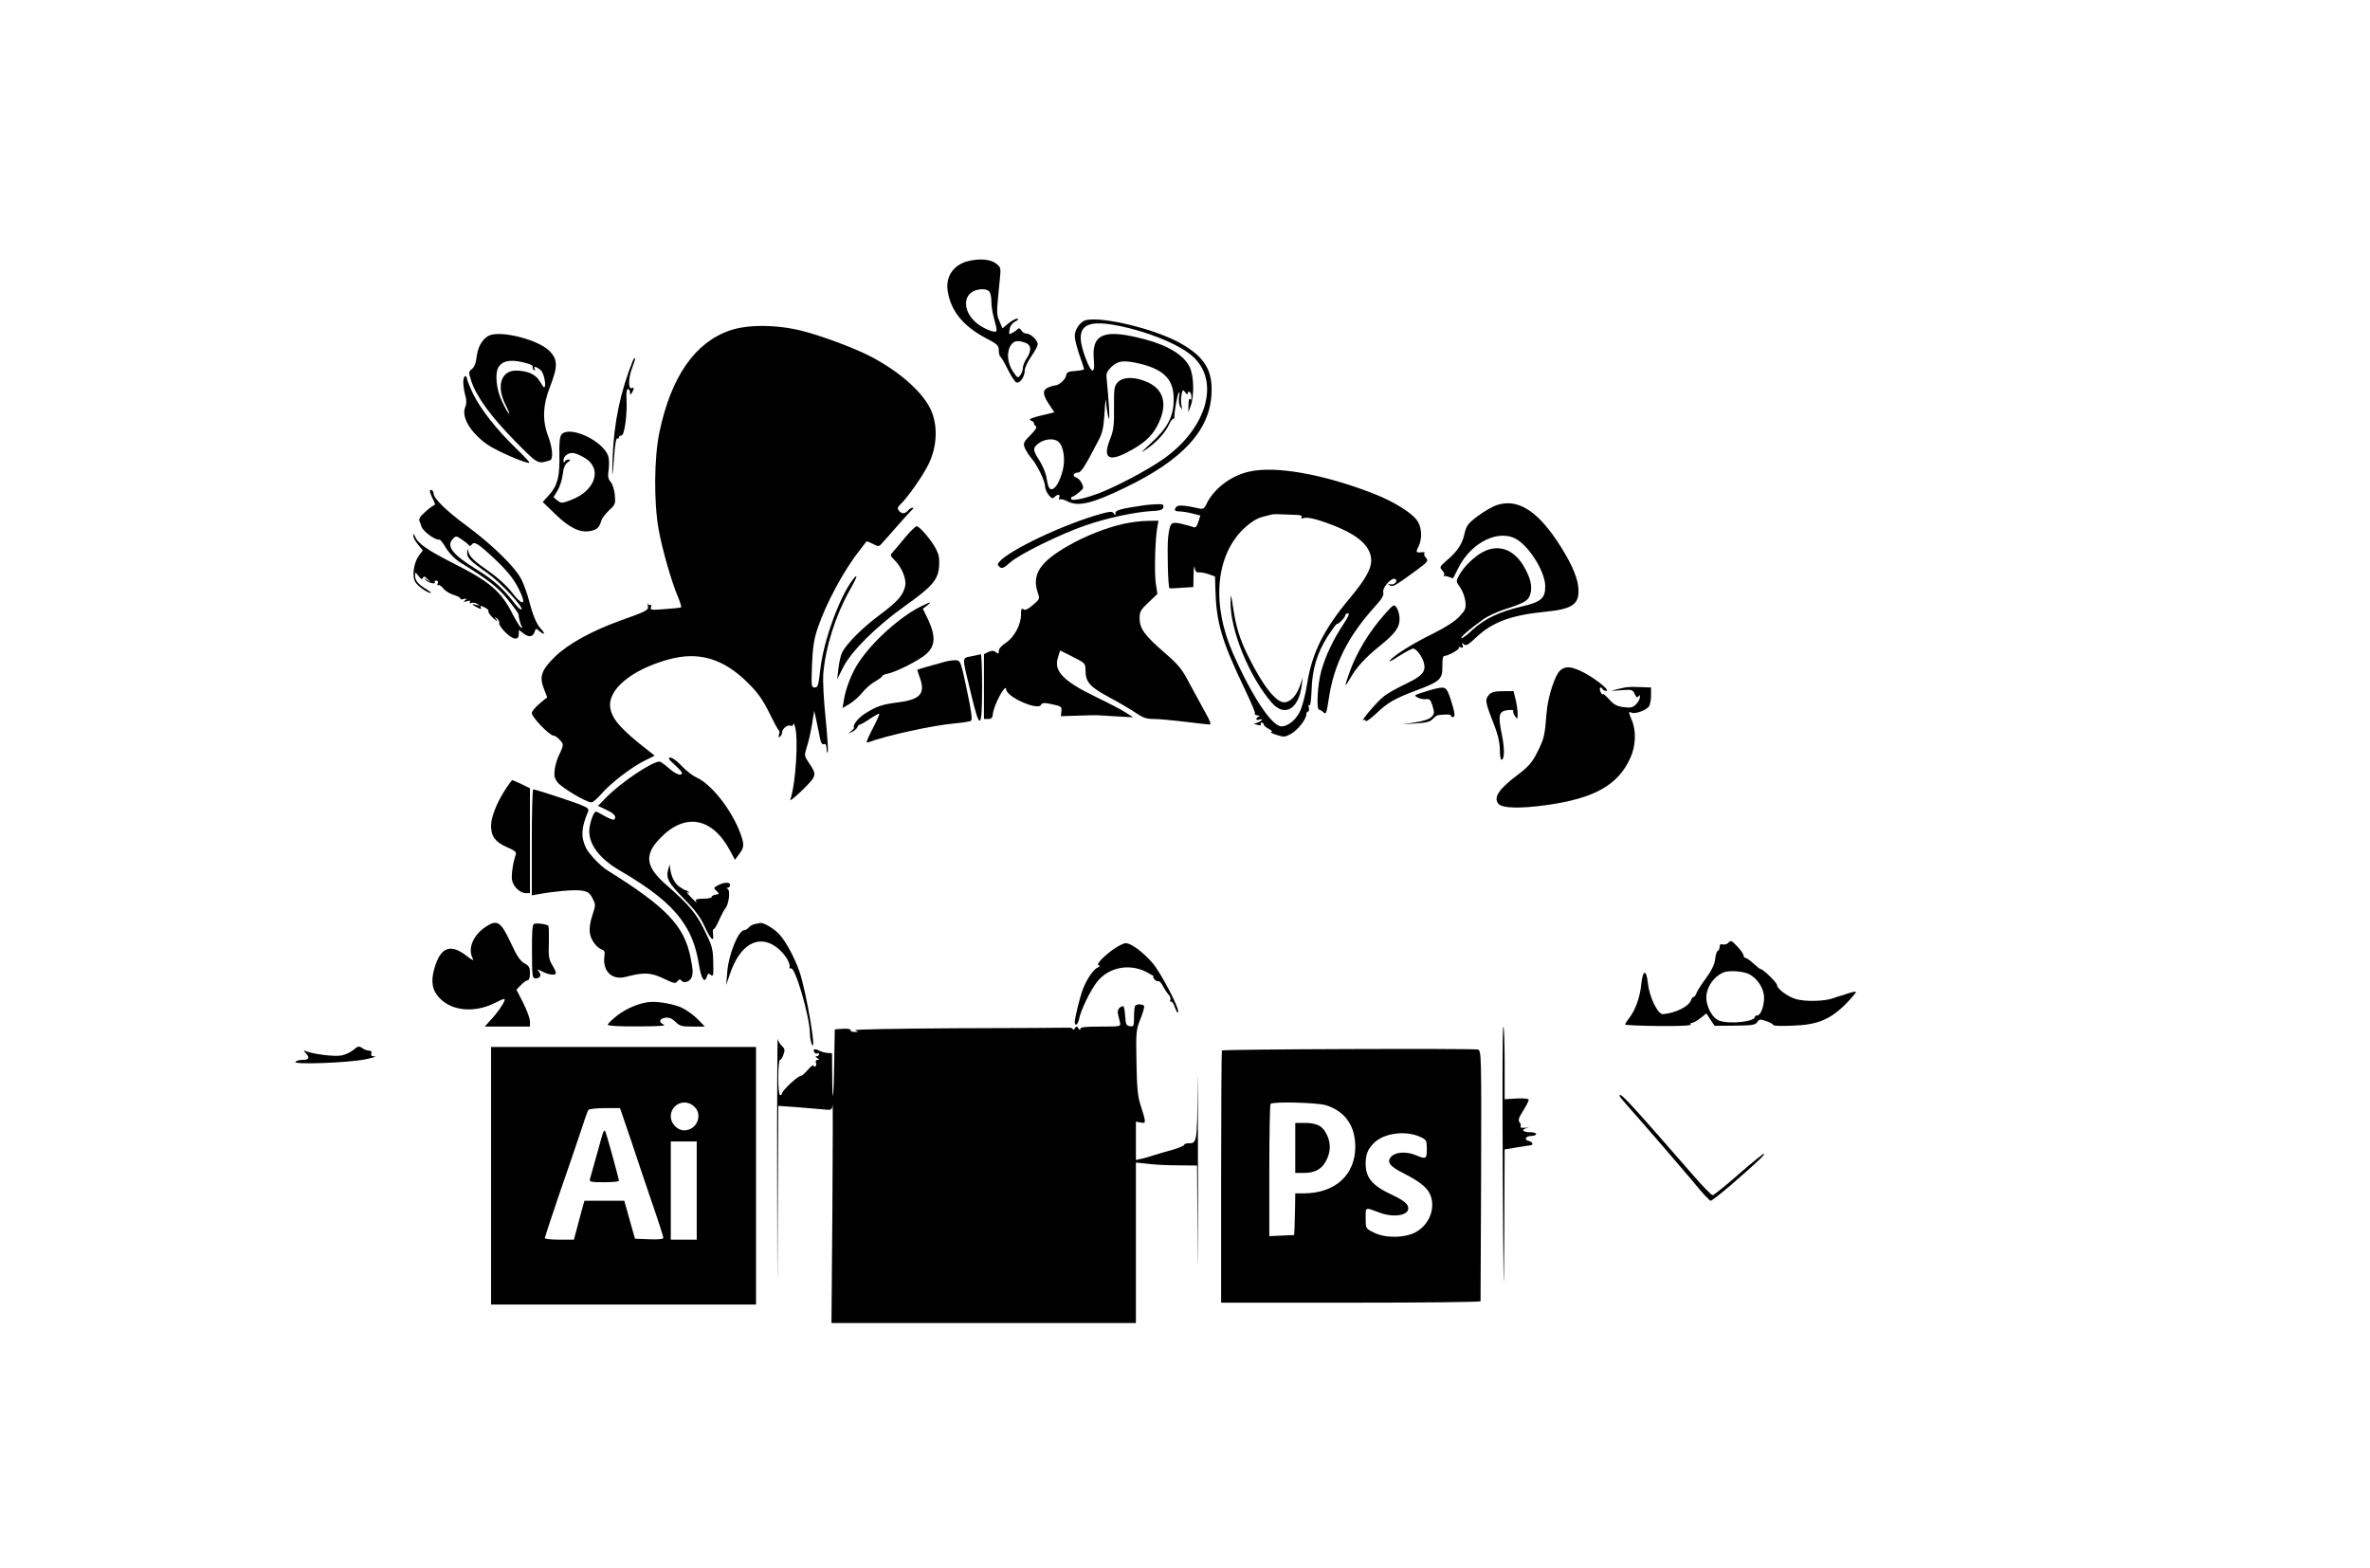 <?xml version="1.0" standalone="no"?>
<!DOCTYPE svg PUBLIC "-//W3C//DTD SVG 20010904//EN"
 "http://www.w3.org/TR/2001/REC-SVG-20010904/DTD/svg10.dtd">
<svg version="1.0" xmlns="http://www.w3.org/2000/svg"
 width="1279pt" height="846pt" viewBox="0 0 1279 846"
 preserveAspectRatio="xMidYMid meet">
<g transform="translate(0,846) scale(0.1,-0.1)"
fill="#000000" stroke="none">
<path d="M5225 7051 c-78 -19 -122 -82 -111 -158 15 -108 82 -192 205 -257 63
-33 71 -40 71 -66 0 -16 4 -31 8 -34 5 -3 23 -34 41 -70 17 -35 38 -66 46 -70
19 -7 45 31 45 64 0 15 16 49 35 76 19 27 35 57 35 66 0 22 -38 58 -61 58 -10
0 -23 8 -28 18 -7 10 -14 13 -18 7 -5 -5 -17 -15 -29 -21 -19 -11 -20 -10 -16
17 3 19 14 35 31 44 18 10 21 14 9 15 -9 0 -30 -12 -47 -26 l-31 -26 -16 38
c-17 39 -17 40 2 230 6 58 5 62 -21 82 -29 23 -88 28 -150 13z m113 -163 c7
-7 12 -30 12 -52 0 -23 5 -59 11 -81 22 -85 22 -85 5 -85 -9 0 -34 9 -55 20
-125 63 -132 206 -10 209 14 1 30 -4 37 -11z m196 -278 c32 -12 34 -43 6 -85
-11 -16 -20 -39 -20 -51 0 -11 -6 -29 -14 -39 -12 -17 -15 -16 -40 21 -30 45
-35 107 -10 142 16 24 38 27 78 12z"/>
<path d="M5863 6733 c-32 -6 -63 -50 -63 -87 0 -17 12 -62 25 -101 14 -38 25
-73 25 -77 0 -4 -21 -8 -47 -10 -37 -2 -47 -7 -49 -23 -3 -22 -39 -55 -60 -55
-7 0 -25 -5 -39 -12 -31 -14 -28 -40 11 -97 l24 -36 -32 -8 c-88 -20 -113 -30
-95 -36 10 -4 18 -11 17 -15 -1 -5 4 -12 10 -16 8 -5 -2 -21 -29 -48 -37 -37
-40 -43 -31 -68 6 -15 22 -41 37 -58 32 -38 73 -123 73 -152 0 -12 9 -32 19
-45 16 -19 22 -22 32 -11 18 17 32 15 25 -4 -3 -8 -2 -12 4 -9 5 3 23 -1 39
-10 60 -31 135 -13 316 75 306 148 452 305 463 502 7 127 -34 198 -161 272
-130 76 -416 148 -514 129z m231 -44 c145 -37 278 -95 341 -151 155 -136 75
-400 -170 -564 -84 -57 -236 -137 -325 -172 -87 -34 -160 -49 -160 -33 0 6 3
11 8 11 4 0 20 10 35 23 25 20 27 24 15 49 -7 15 -21 29 -32 32 -21 6 -12 26
12 26 16 0 37 32 111 175 21 40 27 69 32 150 3 55 7 82 8 60 1 -22 6 -58 11
-80 7 -31 8 -20 5 45 -3 47 -8 108 -11 137 -6 49 -4 54 24 83 36 35 71 38 163
15 126 -33 175 -87 173 -195 -1 -88 -33 -149 -121 -230 -61 -57 -63 -60 -19
-29 51 36 97 87 117 132 7 15 16 27 21 27 4 0 7 3 6 8 -3 14 14 117 23 132 5
9 6 1 2 -21 -3 -21 0 -45 7 -55 10 -17 11 -16 6 8 -3 14 -3 40 0 57 6 29 8 30
20 14 9 -12 13 -14 14 -5 0 7 5 10 10 7 6 -3 10 -16 10 -28 0 -14 -3 -18 -8
-10 -4 6 -8 -7 -8 -30 l-1 -42 13 35 c20 56 17 164 -6 210 -33 65 -115 115
-242 149 -219 58 -288 31 -275 -109 7 -80 -11 -79 -42 1 -72 186 -13 229 233
168z m-383 -612 c28 -22 40 -96 24 -156 -16 -61 -40 -101 -60 -101 -14 0 -19
12 -29 71 -4 19 -20 57 -36 83 -35 54 -37 67 -12 88 33 29 86 36 113 15z"/>
<path d="M6032 6397 c-19 -21 -21 -33 -20 -137 1 -97 -3 -124 -21 -169 -41
-102 -10 -126 94 -71 84 44 128 82 158 138 60 110 43 196 -47 238 -68 32 -135
32 -164 1z"/>
<path d="M3940 6677 c-189 -64 -318 -249 -381 -548 -29 -136 -31 -375 -5 -524
19 -107 71 -289 106 -369 11 -27 18 -51 16 -53 -2 -3 -42 -7 -87 -10 -75 -6
-82 -5 -76 11 4 9 3 15 -2 11 -5 -3 -12 1 -15 7 -3 7 -3 3 0 -9 6 -26 -2 -30
-151 -83 -152 -55 -281 -126 -351 -195 -73 -72 -85 -107 -58 -174 l17 -44 -41
-34 c-23 -19 -42 -42 -42 -51 0 -23 96 -122 118 -122 13 0 47 -33 49 -47 2 -7
-6 -30 -17 -51 -11 -21 -23 -58 -26 -82 -5 -37 -2 -50 16 -73 23 -29 154 -107
181 -107 9 0 32 20 53 44 46 55 163 146 235 181 l54 27 -34 27 c-144 112 -194
167 -205 228 -19 99 113 209 313 264 163 45 296 6 429 -126 55 -55 81 -92 115
-161 24 -49 47 -92 52 -95 4 -3 5 -14 1 -24 -5 -13 -4 -16 4 -11 7 4 12 13 12
21 0 21 29 45 45 39 9 -4 15 0 16 7 1 8 5 3 9 -11 20 -63 4 -314 -25 -395 -4
-11 25 12 65 51 79 78 80 82 34 149 -24 36 -24 38 -10 84 9 25 21 80 28 121
l12 74 13 -59 c7 -33 16 -75 19 -93 5 -22 11 -31 20 -28 10 4 14 -4 15 -27 1
-20 3 -25 6 -13 3 11 -3 94 -12 185 -10 98 -15 194 -12 236 13 146 66 313 141
447 42 73 50 100 19 61 -72 -93 -159 -331 -176 -485 -10 -86 -13 -98 -30 -98
-19 0 -19 6 -15 123 4 94 11 140 31 198 43 129 141 312 226 419 19 25 36 46
37 48 1 2 17 -4 34 -13 27 -14 34 -15 44 -3 7 7 46 51 87 98 41 47 79 88 84
92 6 5 6 8 -1 8 -6 0 -17 -7 -24 -15 -16 -19 -34 -19 -49 -1 -9 11 -8 18 7 33
43 41 127 162 155 222 42 89 48 192 17 274 -38 101 -171 221 -339 307 -89 45
-261 109 -361 134 -138 35 -294 36 -390 3z"/>
<path d="M2654 6654 c-41 -9 -74 -57 -81 -115 -4 -37 -12 -59 -26 -70 -19 -16
-19 -17 -3 -67 28 -84 105 -189 233 -320 128 -130 124 -127 191 -106 19 5 14
67 -10 131 -32 84 -29 166 11 268 43 110 41 148 -7 194 -57 54 -230 102 -308
85z m194 -156 c18 -5 30 -13 27 -18 -3 -5 0 -12 6 -16 8 -4 9 -3 5 4 -12 20
13 13 34 -8 17 -17 30 -90 16 -90 -2 0 -13 15 -24 34 -22 36 -66 56 -128 56
-80 0 -106 -84 -57 -182 16 -31 25 -54 20 -51 -5 3 -22 33 -38 67 -32 67 -40
158 -16 189 24 34 76 39 155 15z"/>
<path d="M3415 6513 c-67 -167 -103 -337 -109 -528 -5 -124 -1 -111 10 33 3
45 10 80 15 76 5 -3 9 0 9 5 0 6 6 11 14 11 16 0 32 115 27 198 -2 33 1 52 8
52 6 0 11 -8 11 -17 0 -15 2 -16 10 -3 12 19 13 33 1 26 -21 -13 -21 52 -1
104 11 29 19 54 17 57 -3 2 -8 -4 -12 -14z"/>
<path d="M2500 6398 c0 -18 5 -50 11 -72 8 -27 7 -46 -1 -65 -21 -52 30 -137
120 -200 52 -36 217 -107 227 -98 2 3 -31 38 -73 78 -104 101 -190 210 -231
294 -18 38 -33 75 -33 82 0 7 -4 13 -10 13 -5 0 -10 -15 -10 -32z"/>
<path d="M3030 6115 c-9 -11 -13 -46 -11 -111 2 -116 -10 -164 -55 -214 l-35
-39 67 -65 c76 -74 134 -102 188 -92 37 7 50 18 61 56 4 14 24 39 43 57 33 30
34 35 30 83 -3 28 -13 59 -23 70 -13 15 -16 29 -10 67 3 27 2 60 -3 73 -32 85
-210 165 -252 115z m132 -130 c89 -59 48 -175 -80 -223 -50 -19 -53 -19 -74
-3 l-21 18 22 36 c12 20 25 59 28 87 4 36 12 55 27 65 16 12 17 15 4 15 -9 0
-19 -6 -21 -12 -3 -7 -6 -5 -6 6 -1 26 29 47 59 40 14 -3 42 -16 62 -29z"/>
<path d="M6742 5915 c-101 -22 -195 -95 -233 -179 -9 -19 -18 -24 -33 -21 -73
17 -116 21 -125 12 -18 -18 -13 -27 15 -27 14 0 45 -5 68 -11 l44 -11 -11 -34
c-8 -26 -15 -33 -26 -29 -9 4 -38 11 -64 18 -58 13 -63 8 -73 -72 -6 -51 -1
-268 7 -275 2 -2 32 -1 67 2 l62 4 1 67 c1 36 4 53 6 38 3 -19 10 -27 21 -26
9 2 33 -3 53 -9 l36 -13 2 -72 c5 -177 34 -276 159 -537 45 -96 56 -122 54
-132 -1 -5 6 -8 16 -9 10 0 12 -3 5 -6 -7 -2 -13 -9 -13 -14 0 -4 7 -6 15 -3
8 4 15 3 15 0 0 -4 -10 -10 -22 -15 l-22 -8 22 -5 c12 -4 20 -2 16 3 -3 5 0 9
5 9 6 0 11 -4 11 -10 0 -5 12 -16 28 -24 16 -9 21 -16 12 -17 -8 0 5 -7 29
-15 41 -13 47 -12 80 7 36 21 81 78 81 105 0 8 4 14 9 14 5 0 7 10 4 23 -3 13
-1 17 4 11 4 -7 9 27 11 79 3 115 30 204 87 293 25 38 47 68 50 67 7 -4 45 35
45 47 0 6 7 10 15 10 9 0 2 -18 -24 -57 -57 -86 -98 -173 -121 -255 -20 -74
-27 -208 -11 -208 5 0 16 -7 24 -15 13 -12 16 -4 27 68 27 190 104 343 253
507 35 39 46 57 42 73 -7 26 46 84 65 72 17 -10 -7 -35 -28 -28 -14 4 -14 3
-3 -5 16 -12 28 -5 139 76 68 50 72 55 58 71 -9 10 -13 21 -9 25 5 5 -1 7 -12
6 -34 -4 -36 -1 -20 30 20 40 19 99 -4 136 -28 45 -127 107 -246 153 -267 103
-523 148 -663 116z m261 -234 c18 -1 26 -5 21 -12 -4 -8 0 -9 15 -4 13 4 49
-3 89 -16 188 -62 272 -129 272 -216 -1 -45 -33 -102 -113 -198 -142 -169
-207 -298 -233 -466 -10 -61 -26 -124 -40 -151 -23 -45 -64 -78 -98 -78 -52 0
-159 161 -262 394 -117 266 -94 529 60 675 36 33 68 53 97 61 24 6 48 12 54
14 8 2 32 2 138 -3z"/>
<path d="M6641 5212 c-3 -151 101 -405 222 -544 69 -80 146 -35 162 94 l5 43
-14 -44 c-19 -55 -52 -91 -86 -91 -44 0 -115 89 -192 245 -47 94 -68 162 -83
264 -12 80 -13 82 -14 33z"/>
<path d="M2320 5810 c0 -6 7 -25 16 -43 13 -24 14 -32 4 -35 -7 -3 -29 -19
-48 -37 -28 -25 -33 -36 -27 -51 5 -10 9 -21 9 -24 6 -26 77 -78 98 -72 4 1
20 -20 36 -47 18 -29 49 -60 77 -77 149 -92 202 -133 255 -199 31 -38 57 -74
58 -79 1 -21 11 -56 18 -68 4 -7 3 -8 -5 -4 -6 4 -25 35 -43 69 -63 126 -125
179 -331 282 -131 67 -182 102 -197 140 -7 16 -9 17 -9 3 -1 -9 11 -30 25 -47
l26 -31 -23 -31 c-26 -37 -36 -107 -19 -138 11 -22 66 -61 85 -61 6 0 -6 9
-25 21 -43 25 -60 46 -60 73 0 20 1 20 19 -3 14 -18 20 -20 23 -10 5 11 9 10
24 -5 19 -20 19 -20 -1 -6 -17 12 -18 12 -8 0 14 -15 58 -26 49 -12 -3 5 1 9
8 9 9 0 12 -7 8 -16 -3 -9 -2 -13 3 -9 4 4 16 -4 27 -17 10 -14 37 -30 58 -36
22 -7 37 -15 35 -20 -3 -4 5 -5 17 -2 19 4 20 3 8 -7 -12 -9 -11 -10 9 -5 16
5 21 4 17 -4 -4 -7 -1 -9 8 -5 8 3 23 1 33 -6 15 -9 14 -10 -7 -4 -29 7 -26 2
9 -16 15 -8 21 -8 17 -1 -9 14 0 14 25 0 11 -5 17 -14 15 -18 -3 -4 9 -21 26
-37 18 -16 26 -20 18 -9 -14 18 -14 19 2 7 9 -8 15 -19 12 -25 -2 -7 13 -30
35 -51 42 -41 71 -43 71 -6 l0 21 26 -20 c29 -22 50 -19 60 11 5 18 7 18 23 4
27 -24 37 -19 13 7 -26 27 -45 72 -67 156 -9 36 -28 87 -41 114 -35 68 -157
187 -295 289 -110 81 -179 148 -179 175 0 6 -4 15 -10 18 -5 3 -10 1 -10 -5z
m211 -293 c4 -5 9 -4 13 2 14 22 34 10 120 -70 84 -79 119 -125 151 -201 24
-58 -4 -49 -54 17 -24 32 -75 78 -119 109 -86 60 -108 81 -115 111 -4 16 -5
15 -6 -6 -1 -29 14 -45 110 -112 67 -47 196 -184 183 -196 -3 -3 -18 9 -33 28
-64 84 -116 130 -206 186 -135 83 -170 129 -129 169 14 15 18 14 47 -6 18 -12
35 -26 38 -31z"/>
<path d="M8080 5735 c-25 -8 -72 -35 -105 -60 -52 -39 -61 -51 -71 -93 -12
-57 -39 -98 -96 -146 -39 -34 -40 -37 -25 -54 10 -10 14 -22 10 -26 -5 -4 -3
-7 2 -5 6 1 18 -1 28 -6 10 -4 19 -6 20 -4 1 2 13 27 27 54 72 143 226 215
322 150 71 -48 148 -178 147 -250 0 -65 -23 -84 -131 -109 -115 -27 -195 -65
-258 -122 -31 -30 -60 -51 -63 -48 -6 6 42 48 118 102 22 16 72 39 110 52 115
37 134 48 144 86 12 43 -1 90 -40 155 -54 86 -133 113 -215 71 -47 -24 -105
-81 -130 -127 -17 -32 -17 -33 6 -65 12 -17 25 -51 28 -75 4 -39 1 -47 -34
-84 -25 -26 -77 -59 -144 -92 -108 -53 -205 -114 -230 -144 -8 -10 14 1 49 24
35 22 70 41 77 41 18 0 51 -45 59 -80 10 -46 -10 -68 -99 -111 -45 -21 -99
-51 -118 -67 -34 -25 -134 -143 -109 -128 6 4 11 2 11 -5 0 -6 24 10 53 37 67
64 101 83 222 129 128 48 140 60 139 130 -1 35 3 55 10 55 23 1 86 37 79 45
-5 4 0 5 9 2 13 -4 16 -2 11 11 -5 14 -3 15 7 5 11 -10 24 -3 67 38 87 82 189
120 375 138 150 15 185 42 175 136 -6 59 -47 146 -117 250 -111 164 -213 224
-320 190z"/>
<path d="M6180 5734 c-132 -19 -160 -27 -160 -42 0 -14 -2 -14 -9 -3 -8 12
-19 12 -73 -3 -199 -56 -493 -195 -546 -259 -10 -11 -9 -17 3 -27 12 -10 22
-6 57 25 54 47 271 153 407 200 116 40 267 72 356 77 47 2 60 7 63 21 3 14 -3
17 -35 16 -21 -1 -49 -3 -63 -5z"/>
<path d="M6068 5634 c-93 -20 -209 -65 -303 -119 -154 -88 -198 -156 -164
-255 11 -31 10 -34 -27 -65 -28 -24 -42 -30 -51 -23 -10 8 -13 1 -13 -29 0
-54 -37 -123 -82 -152 -23 -15 -38 -32 -38 -44 0 -16 -2 -17 -15 -7 -12 10
-21 10 -40 2 l-25 -12 0 -175 0 -175 23 0 c17 0 23 6 25 26 4 48 71 172 72
134 1 -41 170 -116 188 -84 7 12 17 13 61 3 48 -10 52 -13 49 -37 l-3 -27 95
3 c52 2 100 3 105 2 6 0 51 -3 100 -6 l90 -5 -40 26 c-22 14 -94 52 -161 84
-179 87 -229 140 -204 215 l11 36 69 -35 c67 -34 68 -34 68 -76 1 -60 25 -87
128 -142 49 -26 112 -63 140 -82 41 -28 60 -35 100 -35 27 0 103 -7 169 -15
66 -8 126 -15 133 -15 9 0 2 20 -19 57 -18 32 -56 102 -85 156 -46 88 -60 106
-143 178 -106 92 -131 128 -131 183 0 35 6 46 48 85 l48 46 -9 60 c-8 59 -3
239 9 303 l6 32 -58 -1 c-33 0 -89 -7 -126 -15z"/>
<path d="M4880 5554 c-30 -37 -60 -72 -67 -79 -9 -10 -7 -17 12 -35 40 -38 68
-104 60 -142 -11 -51 -40 -84 -141 -159 -92 -69 -172 -149 -199 -199 -7 -14
-16 -52 -20 -85 l-7 -60 33 65 c44 86 177 219 333 330 147 105 178 140 184
213 3 41 -1 63 -16 93 -25 48 -89 124 -105 124 -7 0 -37 -30 -67 -66z"/>
<path d="M4969 5187 c-111 -55 -260 -188 -335 -302 -37 -55 -70 -139 -80 -204
l-7 -42 37 22 c21 12 51 39 69 61 17 21 48 49 69 60 21 12 38 25 38 29 0 4 15
11 33 14 39 9 127 51 184 89 71 48 79 103 29 208 l-26 53 23 17 c29 23 21 22
-34 -5z"/>
<path d="M7475 5148 c-87 -97 -158 -215 -196 -327 -25 -72 -24 -75 9 -19 34
59 82 111 158 172 83 67 107 100 107 146 0 21 -7 47 -15 59 -15 22 -16 21 -63
-31z"/>
<path d="M5241 4918 c-51 -11 -51 6 0 -205 47 -199 59 -192 59 37 0 99 -3 180
-7 179 -5 -1 -28 -6 -52 -11z"/>
<path d="M5100 4889 c-71 -19 -150 -42 -150 -44 0 -2 7 -22 15 -45 29 -83 1
-115 -116 -130 -88 -11 -118 -21 -181 -61 -39 -25 -68 -63 -59 -77 1 -2 -6
-10 -16 -18 -17 -14 -16 -14 5 -4 13 6 26 18 29 26 3 8 9 14 14 14 4 0 29 14
54 31 25 17 48 29 50 27 3 -2 -14 -39 -37 -83 -31 -60 -37 -77 -23 -71 96 36
346 91 466 102 43 4 82 10 89 14 8 5 3 49 -22 166 -32 152 -35 159 -58 161
-14 1 -41 -3 -60 -8z"/>
<path d="M8421 4843 c-30 -25 -68 -144 -75 -233 -9 -118 -13 -136 -48 -206
-28 -57 -49 -81 -103 -122 -104 -78 -136 -123 -110 -158 18 -26 115 -29 259
-9 259 36 387 107 454 254 30 65 33 146 8 205 -19 47 -19 47 -1 40 22 -9 84
15 95 36 6 10 10 37 10 59 l0 41 -57 2 c-71 2 -68 2 -123 -11 -44 -10 -44 -10
18 -6 59 5 63 3 74 -20 8 -19 14 -22 20 -13 6 10 8 8 8 -4 0 -10 -10 -28 -21
-39 -18 -18 -29 -20 -68 -15 -36 5 -53 14 -78 43 -18 20 -33 32 -33 27 0 -5
-5 -1 -11 9 -12 21 -2 38 10 18 5 -7 15 -11 22 -9 17 6 -81 80 -141 107 -55
25 -82 26 -109 4z"/>
<path d="M7745 4743 c-11 -2 -42 -11 -68 -20 -47 -15 -48 -16 -25 -28 12 -6
33 -10 45 -8 18 3 24 -4 34 -37 11 -37 10 -43 -7 -60 -12 -12 -45 -22 -89 -29
l-70 -10 74 5 c58 3 79 9 93 24 11 11 24 21 31 21 44 5 67 4 67 -3 0 -4 5 -8
10 -8 15 0 12 23 -11 95 -23 68 -27 71 -84 58z"/>
<path d="M8037 4712 c-24 -26 -22 -40 19 -145 26 -64 37 -109 38 -149 0 -32 4
-58 8 -58 18 0 19 58 2 141 -21 103 -15 122 36 127 17 2 30 0 27 -5 -3 -4 1
-17 9 -28 13 -18 14 -17 14 14 0 18 -5 52 -11 77 l-11 44 -58 0 c-42 0 -61 -5
-73 -18z"/>
<path d="M3610 4365 c0 -3 16 -19 35 -36 19 -17 35 -35 35 -40 0 -20 -35 -7
-71 26 -22 19 -44 35 -50 35 -41 0 -210 -114 -288 -194 l-44 -45 47 -22 c43
-21 55 -37 40 -52 -4 -3 -26 5 -49 18 -23 14 -45 25 -49 25 -13 0 -36 -68 -36
-105 0 -76 58 -151 167 -214 167 -98 264 -175 328 -262 52 -71 80 -141 97
-245 13 -78 30 -104 43 -64 5 17 9 19 21 9 13 -11 15 -2 13 67 -1 71 -5 88
-45 169 -46 96 -86 143 -211 252 -108 95 -117 159 -34 246 134 142 281 119
379 -60 l28 -53 24 32 c28 38 28 53 -1 127 -50 123 -155 253 -232 286 -17 8
-52 34 -76 59 -37 40 -71 59 -71 41z"/>
<path d="M2725 4196 c-45 -70 -75 -147 -75 -192 0 -57 23 -88 84 -115 41 -17
54 -28 50 -39 -15 -40 -27 -119 -20 -143 8 -34 44 -67 73 -67 l23 0 0 283 0
283 -45 22 c-25 12 -48 22 -50 22 -3 0 -21 -24 -40 -54z"/>
<path d="M2870 3914 l0 -286 33 6 c87 16 196 26 234 20 35 -5 45 -12 61 -42
17 -34 17 -36 -1 -91 -12 -35 -17 -70 -14 -94 5 -40 37 -82 67 -92 12 -4 15
-13 12 -34 -12 -81 40 -132 114 -113 99 26 135 24 204 -8 58 -28 66 -30 76
-15 8 10 14 12 19 6 12 -20 45 -12 57 14 9 19 8 43 -5 106 -34 173 -130 273
-449 472 -36 22 -97 86 -114 118 -30 60 -28 111 10 200 5 13 -3 21 -36 34 -46
19 -248 85 -260 85 -5 0 -8 -129 -8 -286z"/>
<path d="M3606 3768 c-13 -46 0 -72 85 -158 58 -59 89 -100 110 -146 33 -73
54 -93 47 -46 -2 17 -1 29 2 27 4 -2 18 19 30 48 13 29 29 59 36 67 18 23 26
97 11 103 -9 4 -9 6 1 6 6 1 12 7 12 15 0 17 -34 16 -68 -3 -21 -11 -22 -13
-5 -29 16 -16 16 -17 -5 -20 -12 -2 -22 -8 -22 -13 0 -5 -21 -9 -46 -9 -27 0
-43 -4 -39 -10 11 -18 0 -10 -30 22 -17 18 -23 28 -15 23 9 -5 12 -5 7 1 -5 5
-12 9 -15 9 -4 0 -19 8 -33 18 -27 18 -45 52 -52 97 l-3 25 -8 -27z"/>
<path d="M2619 3457 c-66 -45 -96 -117 -68 -169 8 -15 -2 -11 -36 16 -86 65
-138 44 -171 -71 -20 -70 -12 -118 29 -160 67 -70 190 -80 299 -25 44 23 55
26 51 13 -9 -25 -43 -72 -77 -108 l-30 -33 122 0 122 0 0 28 c0 15 -16 59 -36
99 l-37 72 24 25 c13 14 30 26 37 26 7 0 12 14 12 38 0 31 -5 40 -31 54 -22
13 -41 41 -73 111 -54 115 -73 127 -137 84z"/>
<path d="M2882 3474 c-9 -4 -12 -42 -11 -150 0 -134 2 -144 19 -144 26 0 34
18 18 37 -12 15 -10 14 19 0 35 -19 73 -22 73 -8 0 6 -9 26 -21 45 -17 29 -20
48 -17 120 1 46 0 87 -3 90 -9 9 -63 16 -77 10z"/>
<path d="M4073 3473 c-12 -2 -27 -11 -33 -19 -7 -8 -18 -14 -24 -14 -31 0 -84
-131 -91 -223 l-6 -72 20 58 c53 159 152 217 249 147 42 -30 78 -84 73 -109
-1 -7 2 -11 7 -7 22 13 101 -256 103 -352 0 -20 5 -46 10 -57 29 -62 -29 280
-66 390 -25 73 -71 159 -105 198 -28 33 -87 69 -107 66 -4 -1 -18 -4 -30 -6z"/>
<path d="M9329 3374 c-7 -9 -21 -13 -31 -11 -12 4 -18 0 -18 -13 0 -10 -4 -20
-10 -22 -5 -1 -12 -22 -14 -45 -4 -29 -20 -62 -50 -103 -25 -33 -48 -70 -51
-80 -4 -11 -10 -20 -15 -20 -5 0 -11 -8 -14 -17 -11 -34 -83 -70 -151 -76 -28
-3 -74 92 -82 167 -8 79 -28 74 -36 -9 -7 -68 -32 -138 -67 -182 -11 -14 -20
-28 -20 -32 0 -3 81 -7 180 -8 107 -1 178 2 174 8 -3 5 0 9 7 9 7 0 27 11 45
25 l33 26 22 -34 22 -33 108 1 c93 1 111 3 122 19 12 17 17 17 50 5 20 -7 37
-16 37 -21 0 -4 47 -6 105 -3 134 4 204 34 289 120 31 32 54 60 52 62 -3 3
-22 -1 -43 -8 -21 -7 -40 -14 -43 -14 -3 0 -21 -6 -40 -13 -48 -16 -146 -18
-197 -4 -45 13 -103 56 -103 76 0 13 -75 86 -88 86 -4 0 -21 14 -39 30 -18 17
-37 30 -42 30 -6 0 -11 6 -11 13 0 6 -15 29 -34 49 -30 32 -36 35 -47 22z
m108 -170 c47 -23 83 -78 83 -129 0 -47 -19 -95 -37 -95 -7 0 -13 -4 -13 -8 0
-25 -130 -40 -189 -21 -41 12 -78 84 -72 139 6 51 42 100 91 122 28 12 102 8
137 -8z"/>
<path d="M6000 3331 c-58 -44 -89 -81 -68 -81 7 0 2 -6 -11 -13 -25 -12 -65
-76 -83 -132 -16 -49 -37 -139 -38 -157 0 -31 17 -19 24 15 8 45 61 153 96
198 63 79 173 101 266 54 27 -14 45 -25 40 -25 -5 0 -3 -7 4 -15 7 -8 16 -12
21 -10 4 3 16 -9 25 -27 9 -17 23 -38 31 -46 8 -8 12 -21 9 -29 -3 -8 -2 -12
3 -8 5 3 15 -12 22 -32 7 -21 14 -32 17 -25 7 22 -94 214 -139 266 -54 61
-115 106 -144 106 -13 0 -46 -18 -75 -39z"/>
<path d="M3500 3052 c-56 -7 -123 -36 -170 -73 -28 -22 -50 -44 -50 -49 0 -6
63 -10 163 -9 111 0 155 3 139 10 -30 12 -24 33 11 37 18 2 35 -5 52 -22 23
-23 34 -26 92 -26 l67 0 -38 39 c-20 21 -58 48 -83 61 -45 22 -135 38 -183 32z"/>
<path d="M6127 3033 c-4 -3 -7 -31 -7 -60 0 -51 -2 -54 -22 -51 -20 3 -23 10
-26 56 -2 28 -6 52 -10 52 -20 -1 -34 -20 -29 -41 3 -13 8 -34 11 -46 5 -23 4
-23 -105 -23 -80 0 -109 -3 -109 -12 0 -9 -4 -8 -10 2 -9 13 -11 13 -20 0 -5
-8 -10 -10 -10 -5 0 6 -12 10 -27 9 -16 -1 -284 -2 -598 -3 -329 -2 -562 -6
-550 -11 19 -8 19 -9 -2 -9 -13 -1 -23 4 -23 10 0 6 -17 9 -42 7 l-43 -3 -3
-175 c-3 -203 -10 -251 -11 -75 l-1 121 -26 2 c-14 1 -34 7 -45 13 -23 12 -35
6 -24 -10 3 -6 11 -9 16 -6 5 4 9 1 9 -4 0 -6 -6 -11 -12 -11 -9 0 -8 -4 2
-10 12 -7 12 -10 1 -10 -7 0 -11 -6 -8 -15 4 -8 2 -17 -3 -20 -6 -4 -10 -1
-10 5 0 6 -14 -5 -31 -24 -17 -20 -34 -34 -38 -33 -12 4 -101 -79 -101 -94 0
-5 -4 -9 -10 -9 -6 0 -10 38 -10 95 0 52 4 95 9 95 5 0 14 13 19 29 9 24 7 32
-8 46 -10 9 -21 27 -23 39 -2 11 -4 -330 -3 -759 1 -664 1 -692 3 -192 l3 589
88 -6 c48 -4 113 -9 144 -12 56 -6 57 -6 61 23 2 15 1 -243 -1 -574 l-5 -603
822 0 821 0 0 433 0 433 68 -7 c37 -5 111 -8 164 -8 l98 -1 3 -427 c1 -236 2
-72 2 362 0 435 -1 657 -2 495 -3 -310 -3 -310 -50 -310 -13 0 -23 -4 -23 -9
0 -4 -28 -16 -62 -26 -35 -9 -81 -23 -103 -30 -22 -7 -52 -16 -67 -19 l-28 -6
0 103 0 104 26 -5 c30 -6 30 -3 -2 98 -14 42 -19 96 -21 228 -3 164 -2 176 22
234 13 33 22 64 19 69 -6 11 -38 12 -47 2z"/>
<path d="M8110 2118 c4 -663 5 -721 8 -332 l2 471 53 9 c28 4 57 9 62 10 6 1
16 2 23 3 20 2 14 18 -9 24 -27 7 -15 27 17 27 13 0 24 5 24 10 0 6 -16 10
-35 10 -39 0 -48 16 -12 23 12 2 7 3 -11 1 -19 -2 -30 1 -26 7 3 5 1 16 -6 23
-8 11 -4 25 20 62 16 26 30 53 30 58 0 7 -24 10 -65 8 l-65 -4 0 196 c0 108
-3 196 -7 196 -5 0 -6 -361 -3 -802z"/>
<path d="M1907 2794 c-15 -13 -44 -26 -65 -30 -34 -7 -144 6 -188 22 -18 7
-18 7 -1 -13 20 -23 14 -33 -24 -33 -15 0 -31 -5 -35 -11 -9 -15 280 -5 376
14 41 8 64 15 51 16 -16 1 -21 5 -17 16 3 10 -1 15 -12 15 -10 0 -27 6 -37 14
-18 12 -23 11 -48 -10z"/>
<path d="M2650 2115 l0 -695 715 0 715 0 0 695 0 695 -715 0 -715 0 0 -695z
m1097 373 c48 -45 13 -128 -55 -128 -37 0 -72 37 -72 75 0 67 78 100 127 53z
m-349 -160 c28 -84 80 -240 116 -345 37 -106 66 -198 66 -203 0 -7 -28 -10
-76 -8 l-77 3 -13 45 c-7 25 -20 71 -29 103 l-16 57 -107 0 -108 0 -16 -57
c-9 -32 -21 -79 -28 -105 l-13 -48 -78 0 c-44 0 -79 4 -79 8 0 4 36 114 80
243 45 128 96 280 115 336 18 57 36 107 40 113 3 5 43 10 89 10 l82 0 52 -152z
m362 -293 l0 -265 -70 0 -70 0 0 265 0 265 70 0 70 0 0 -265z"/>
<path d="M3257 2353 c-3 -4 -19 -60 -36 -123 -18 -63 -34 -123 -37 -132 -5
-16 3 -18 75 -18 45 0 81 3 81 8 0 11 -70 266 -75 270 -1 2 -5 0 -8 -5z"/>
<path d="M6594 2791 c-2 -2 -4 -310 -4 -683 l0 -678 700 0 c385 0 700 3 700 8
0 4 1 310 3 680 2 651 1 672 -17 678 -21 7 -1375 2 -1382 -5z m560 -295 c104
-32 160 -110 160 -226 -1 -151 -109 -249 -276 -250 l-48 0 -1 -77 c-1 -43 -3
-94 -3 -113 l-2 -35 -67 -3 -67 -3 0 354 c0 194 3 357 7 360 13 13 249 7 297
-7z m512 -172 c32 -15 34 -19 34 -65 0 -54 -4 -56 -57 -34 -51 22 -109 19
-133 -5 -29 -29 -13 -53 63 -91 81 -41 124 -73 142 -109 36 -71 2 -167 -74
-209 -60 -33 -167 -34 -228 -2 -43 21 -43 22 -43 77 0 62 -5 60 75 30 74 -28
155 -16 155 23 0 24 -24 43 -94 76 -100 47 -136 90 -136 164 0 51 11 80 45
113 54 54 172 69 251 32z"/>
<path d="M6990 2265 l0 -135 45 0 c65 0 103 23 127 77 22 49 19 97 -10 145
-20 34 -52 48 -112 48 l-50 0 0 -135z"/>
<path d="M8740 2546 c0 -2 15 -22 34 -43 141 -160 283 -325 359 -415 48 -60
93 -108 99 -108 6 0 54 38 107 83 148 129 186 165 181 171 -3 2 -64 -47 -135
-109 -72 -63 -135 -114 -142 -115 -7 0 -54 48 -105 107 -354 406 -398 453
-398 429z"/>
</g>
</svg>
